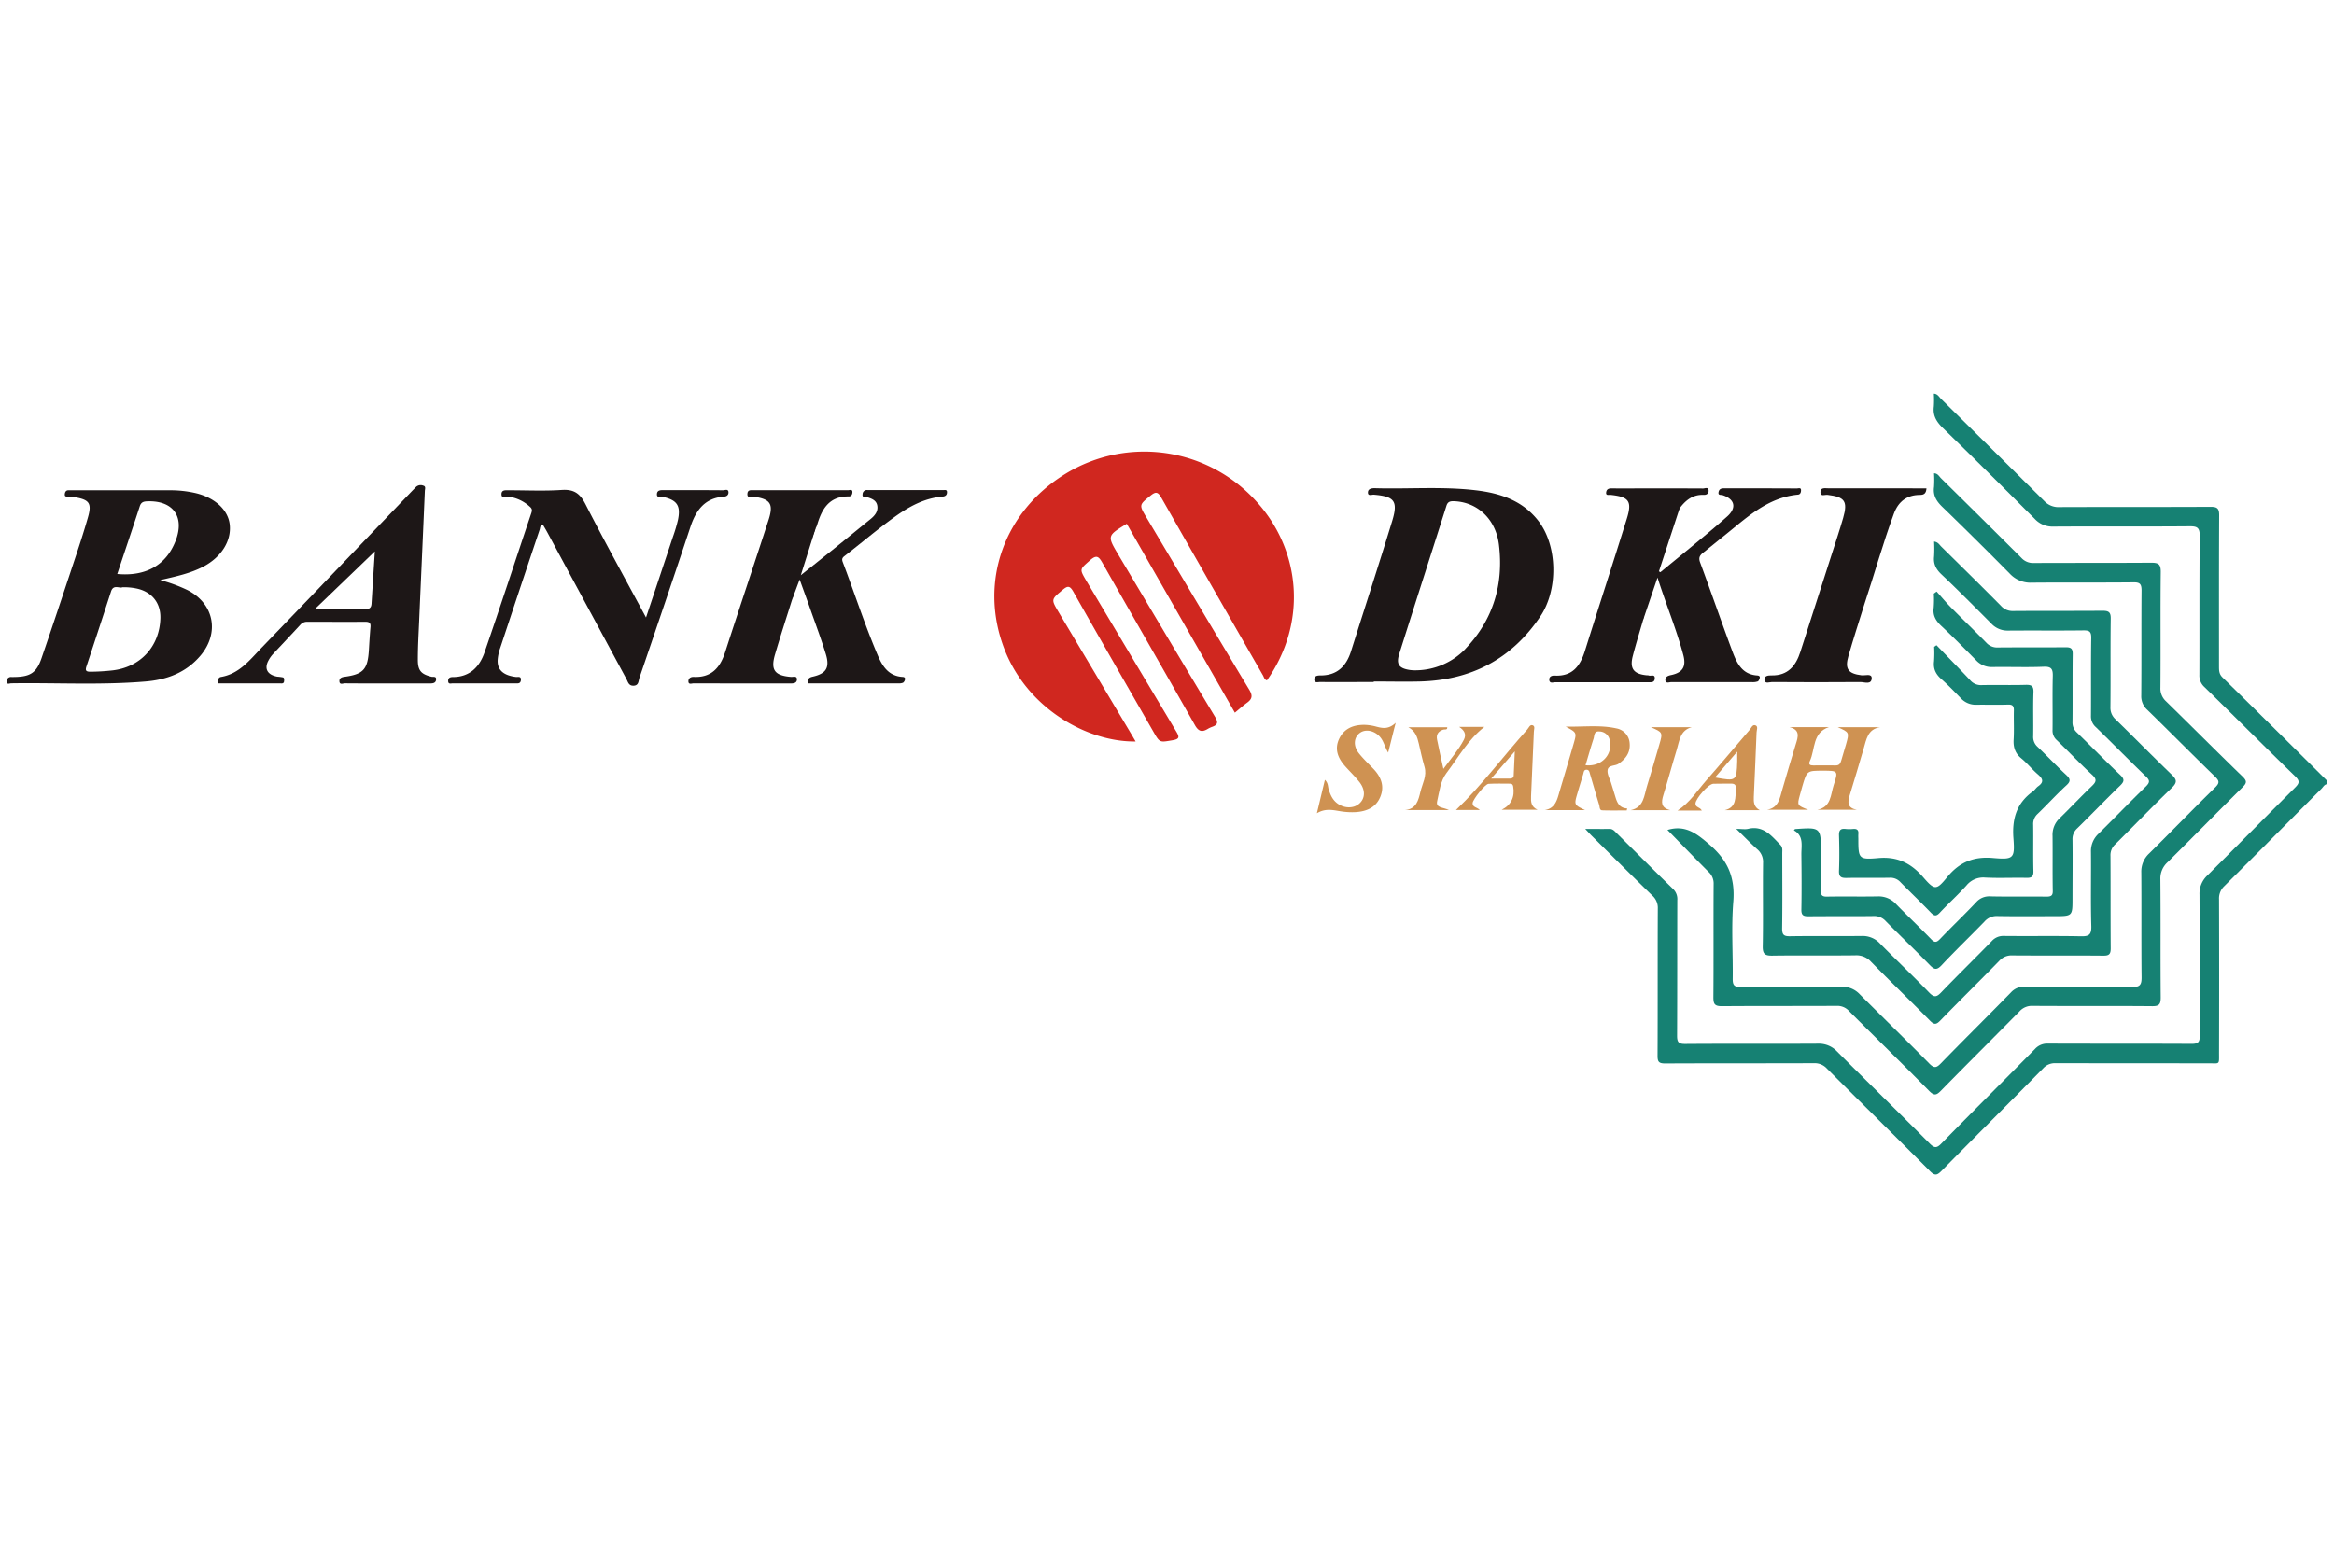<svg id="Layer_1" data-name="Layer 1" xmlns="http://www.w3.org/2000/svg" viewBox="0 0 1106.13 743.43"><defs><style>.cls-1{fill:#168173;}.cls-2{fill:#d0271f;}.cls-3{fill:#1d1717;}.cls-4{fill:#cf9252;}</style></defs><title>bank-dki-syariah</title><path class="cls-1" d="M1102.94,371.73c-1.35.08-1.88,1.29-2.67,2.08-15.4,15.43-30.73,30.93-46.17,46.31a7.93,7.93,0,0,0-2.45,6.2q.11,36.42,0,72.84c0,5.83.47,4.89-5.08,4.9q-36.22,0-72.45-.05a7.41,7.41,0,0,0-5.79,2.42c-16,16.26-32.22,32.4-48.24,48.68-2.09,2.12-3.2,2.32-5.42.08-16.21-16.28-32.6-32.38-48.85-48.62a7.88,7.88,0,0,0-6.14-2.56c-23.5.1-47,0-70.49.13-3,0-3.66-.77-3.64-3.67.12-23.24,0-46.48.12-69.71a7.74,7.74,0,0,0-2.53-6.14c-9.64-9.37-19.16-18.87-28.71-28.33-.9-.89-1.74-1.83-3.16-3.34,4.3,0,7.88.06,11.46,0,1.56-.05,2.35.95,3.26,1.84,9,8.92,17.93,17.88,27,26.72a6.56,6.56,0,0,1,1.92,5.23c-.05,21.41,0,42.82-.1,64.23,0,3,.64,3.94,3.81,3.92,21-.16,42,0,63.05-.13a11.84,11.84,0,0,1,9,3.75c14.59,14.58,29.33,29,43.89,43.61,2.13,2.13,3.27,2.27,5.47,0,14.7-15,29.6-29.84,44.35-44.81a7.77,7.77,0,0,1,6.11-2.59c22.71.1,45.43,0,68.14.13,3.07,0,3.91-.78,3.89-3.87-.14-22.33,0-44.65-.13-67a11.71,11.71,0,0,1,3.76-9c13.87-13.81,27.6-27.78,41.49-41.58,2.06-2.05,2.41-3.13.09-5.38-14.41-14-28.6-28.25-43-42.33a7.31,7.31,0,0,1-2.39-5.8c.09-21.93-.06-43.86.16-65.79,0-3.94-1.15-4.64-4.79-4.61-21.54.18-43.08,0-64.62.14a11.39,11.39,0,0,1-8.69-3.54c-14.48-14.5-29-29-43.69-43.26-3.07-3-4.77-5.91-4.22-10.17a48.49,48.49,0,0,0,0-6.05c1.74.06,2.43,1.48,3.35,2.4q24.54,24.21,49,48.52a9.13,9.13,0,0,0,7.21,2.86c23.88-.09,47.77,0,71.66-.12,3.06,0,4,.76,4,3.9-.13,23.89-.07,47.78-.08,71.66,0,2,0,3.7,1.68,5.32q24.87,24.4,49.57,49Z"/><path class="cls-2" d="M534,248.3c-9.32,5.69-9.31,5.68-4,14.67,15.26,25.62,30.45,51.28,45.83,76.83,1.59,2.64,1.33,3.82-1.4,4.78a11.92,11.92,0,0,0-2.1,1c-2.74,1.64-4.35,1.15-6.06-1.88-14.48-25.62-29.21-51.09-43.71-76.69-1.8-3.18-2.84-4.21-6.05-1.35-4.82,4.3-5,4-1.77,9.53q21.29,35.74,42.63,71.46c1.64,2.72,1.75,3.71-1.83,4.3-5.93,1-5.89,1.21-8.88-4-12.69-22.14-25.44-44.24-38-66.45-1.68-3-2.77-2.79-5.06-.87-5.43,4.54-5.51,4.46-2,10.39l34.59,58.06c.66,1.1,1.29,2.21,2,3.42-22.77.36-51.74-15.66-62.51-44.66-11.65-31.32.2-64.4,29.31-82.26a71.55,71.55,0,0,1,90.52,13.22c20.88,23,24.25,57.12,4.93,84.73-1.3-.34-1.43-1.65-2-2.55q-24.12-42-48.09-84.09c-1.61-2.83-2.69-2.85-5-1-5.53,4.48-5.62,4.38-1.93,10.57,16.19,27.19,32.32,54.41,48.64,81.52,1.64,2.73,1.45,4.31-.95,6.08-2,1.45-3.78,3.07-5.88,4.79Z"/><path class="cls-1" d="M790.24,393.44c8.59-2.59,14,1.8,20.22,7.2,8.55,7.46,11.87,15.52,11,26.75-1,12.19-.12,24.52-.29,36.79,0,3,.9,3.71,3.78,3.69,15.92-.13,31.85,0,47.77-.11a11.27,11.27,0,0,1,8.67,3.6c11,11,22.12,21.82,33,32.88,2.23,2.26,3.35,2,5.4-.11,11-11.31,22.25-22.42,33.29-33.72a8.16,8.16,0,0,1,6.5-2.66c17,.11,33.94-.07,50.91.15,3.74.05,4.48-1.15,4.45-4.61-.17-16.58,0-33.16-.13-49.73a11.71,11.71,0,0,1,3.76-9c10.48-10.37,20.76-21,31.28-31.3,2.16-2.12,1.92-3.13-.1-5.1-10.77-10.47-21.33-21.14-32.07-31.63a8.59,8.59,0,0,1-2.89-6.81c.14-16.57,0-33.15.14-49.73,0-3-.66-4-3.83-3.93-16.06.17-32.12,0-48.17.15A13.33,13.33,0,0,1,952.53,272q-15.79-16-32-31.69c-2.86-2.76-4.5-5.48-3.95-9.5a49.1,49.1,0,0,0,0-6.44c1.74,0,2.42,1.47,3.34,2.38q19.11,18.82,38.11,37.77a7.44,7.44,0,0,0,5.82,2.37c18.54-.09,37.08,0,55.61-.13,3.43,0,4.61.65,4.57,4.39-.22,18.27,0,36.55-.16,54.82a8.21,8.21,0,0,0,2.66,6.5c12.14,11.85,24.1,23.89,36.29,35.69,2.2,2.13,1.92,3.11-.08,5.09-11.88,11.75-23.55,23.7-35.43,35.45a10.35,10.35,0,0,0-3.46,8.15c.17,18.66,0,37.33.16,56,0,3.18-.69,4.16-4,4.13-18.92-.17-37.85,0-56.78-.14a7.77,7.77,0,0,0-6.13,2.59c-12.36,12.56-24.87,25-37.19,37.57-2.16,2.21-3.25,2.58-5.65.15-12.55-12.75-25.35-25.24-38-37.9a7.42,7.42,0,0,0-5.81-2.41c-18.15.1-36.29,0-54.44.14-3.36,0-4-1-4-4.16.15-17.88,0-35.77.12-53.65a7.38,7.38,0,0,0-2.38-5.82C803.16,406.76,796.68,400,790.24,393.44Z"/><path class="cls-1" d="M822.85,392.94c2.67,0,4.16.29,5.5,0,7.32-1.8,11.15,3.24,15.4,7.59,1.2,1.23.9,2.65.9,4,0,11.88.12,23.75-.06,35.63,0,2.95.77,3.72,3.71,3.67,11.35-.18,22.7,0,34.06-.12a11.18,11.18,0,0,1,8.65,3.62c7.7,7.8,15.67,15.33,23.28,23.22,2.38,2.46,3.55,2.12,5.72-.14,7.86-8.19,16-16.12,23.91-24.26a7.25,7.25,0,0,1,5.79-2.45c12.13.13,24.27-.09,36.41.15,3.73.07,5.09-.57,5-4.75-.35-11.74-.05-23.49-.17-35.24a11.21,11.21,0,0,1,3.62-8.66c7.53-7.42,14.85-15.05,22.45-22.4,2-2,1.81-2.95-.09-4.78-8-7.71-15.75-15.63-23.71-23.36a6.81,6.81,0,0,1-2.27-5.44c.1-12.27-.07-24.54.13-36.8.05-3-.89-3.62-3.72-3.58-11.87.15-23.75,0-35.63.1a10.47,10.47,0,0,1-8-3.32c-7.82-7.87-15.63-15.75-23.68-23.38-2.6-2.47-3.85-5-3.44-8.51a61.94,61.94,0,0,0,0-7c1.88.22,2.5,1.5,3.37,2.36,9.48,9.34,19,18.69,28.33,28.13a7.34,7.34,0,0,0,5.79,2.43c14.1-.11,28.19,0,42.29-.12,3,0,4,.66,3.93,3.84-.18,14,0,27.93-.14,41.89a7.25,7.25,0,0,0,2.46,5.77c8.87,8.66,17.56,17.51,26.49,26.11,2.42,2.34,2.89,3.67.17,6.3-9.11,8.78-17.87,17.93-26.87,26.83a6.92,6.92,0,0,0-2.23,5.47c.09,14.61,0,29.23.11,43.85,0,2.8-.83,3.47-3.53,3.45-14.35-.13-28.71,0-43.06-.11a7.72,7.72,0,0,0-6.16,2.5c-9.29,9.53-18.78,18.87-28.06,28.41-1.88,1.93-2.86,2-4.81.05-9.24-9.4-18.73-18.55-28-28a9.37,9.37,0,0,0-7.53-3c-13.05.16-26.1-.05-39.15.14-3.46.06-4.68-.67-4.61-4.43.25-13.17,0-26.36.15-39.54a7.78,7.78,0,0,0-2.75-6.46C829.69,399.81,826.72,396.72,822.85,392.94Z"/><path class="cls-1" d="M917.81,280.43c2.23,2.48,4.36,5.06,6.69,7.43,5.6,5.66,11.35,11.17,16.9,16.87a6.88,6.88,0,0,0,5.49,2.21c10.71-.1,21.41,0,32.11-.1,2.53,0,3.34.66,3.3,3.27-.14,10.7,0,21.4-.1,32.1a6.41,6.41,0,0,0,2.16,5.12c6.84,6.63,13.48,13.46,20.41,20,2.21,2.08,2,3.17-.06,5.16-6.85,6.62-13.44,13.51-20.25,20.17a6.87,6.87,0,0,0-2.26,5.46c.11,9.26,0,18.53,0,27.8,0,8.4,0,8.4-8.6,8.4-9,0-18,.1-27-.06a7.58,7.58,0,0,0-6.11,2.61c-6.71,6.95-13.7,13.62-20.29,20.67-2.36,2.52-3.53,2.12-5.69-.11-6.81-7-13.92-13.77-20.79-20.73a7.29,7.29,0,0,0-5.8-2.44c-10.3.14-20.62,0-30.92.12-2.54,0-3.34-.65-3.29-3.25.16-8.74.1-17.48,0-26.23,0-4.15,1.16-8.67-3.56-11.28.42-.44.49-.59.57-.6,12.26-.85,12.26-.85,12.26,11.42,0,5.87.12,11.75-.06,17.61-.08,2.48.73,3.07,3.1,3,7.95-.14,15.92.05,23.88-.1a11.09,11.09,0,0,1,8.66,3.62c5.46,5.61,11.17,11,16.6,16.62,1.73,1.8,2.65,1.63,4.29-.08,5.59-5.83,11.45-11.43,17-17.29a8.24,8.24,0,0,1,6.77-2.89c8.87.2,17.75,0,26.62.13,2.41,0,3.09-.61,3-3-.15-8.61,0-17.23-.1-25.84a10.71,10.71,0,0,1,3.4-8.36c5.13-5,10.05-10.25,15.24-15.21,2.06-2,2.51-3.14.12-5.35-5.75-5.3-11.13-11-16.76-16.44a5.94,5.94,0,0,1-2-4.78c.1-8.48-.11-17,.11-25.45.09-3.37-.55-4.72-4.34-4.56-8.08.34-16.18,0-24.27.14a10,10,0,0,1-7.67-3.14c-5.41-5.48-10.81-11-16.43-16.23-2.67-2.49-4.25-5-3.72-8.79a49,49,0,0,0,.06-6.64Z"/><path class="cls-3" d="M306.16,292.74c4.41-13.22,8.61-25.77,12.78-38.34a72.46,72.46,0,0,0,2.34-7.83c1.45-6.91-.41-9.55-7.29-11.06-.92-.2-2.73.66-2.66-1.24s1.63-1.94,3.18-1.94c9.4,0,18.79,0,28.19.07.86,0,2.37-.74,2.53.81.12,1.16-.57,2.12-2.13,2.22-9,.62-13.26,6.37-15.89,14.32-7.93,23.93-16.07,47.79-24.2,71.65-.48,1.4-.23,3.58-2.76,3.67-2.33.08-2.63-1.8-3.39-3.21q-18.72-34.69-37.42-69.41c-.66-1.23-1.39-2.42-2.05-3.55-1.58.13-1.36,1.37-1.6,2.09q-9.43,28.1-18.74,56.22a21.54,21.54,0,0,0-1.2,5.7c-.21,4.67,2.72,7.26,8.64,8,1,.13,2.6-.53,2.37,1.55-.19,1.74-1.49,1.5-2.63,1.5-9.92,0-19.84,0-29.75,0-.77,0-2,.51-2.08-1s.76-2,2.2-2c8,0,12.62-4.79,15-11.59,7.59-22,14.79-44.11,22.21-66.15.44-1.31.41-2.07-.69-3a18.28,18.28,0,0,0-10.45-4.8c-1-.09-3,1.06-3-1.14s2.06-1.86,3.56-1.87c8.35,0,16.73.41,25-.15,5.75-.38,8.62,1.62,11.23,6.73C286.55,256.78,296.26,274.31,306.16,292.74Z"/><path class="cls-1" d="M917.75,305.87c5.34,5.53,10.73,11,16,16.62a6.65,6.65,0,0,0,5.46,2.29c6.91-.14,13.84.08,20.75-.12,2.81-.08,3.84.51,3.73,3.58-.26,6.91,0,13.83-.13,20.75a6.3,6.3,0,0,0,2.14,5.11c4.54,4.32,8.83,8.9,13.41,13.17,2,1.86,2.46,3,.16,5.06-4.71,4.32-9,9.06-13.62,13.51a6.42,6.42,0,0,0-2.09,5.15c.11,7.31-.08,14.62.11,21.93.08,2.7-.87,3.28-3.34,3.23-6.53-.14-13.07.2-19.58-.14a10.22,10.22,0,0,0-8.81,3.76c-4,4.44-8.5,8.48-12.59,12.87-1.7,1.83-2.64,1.67-4.28,0-4.7-4.9-9.64-9.56-14.38-14.42a6.43,6.43,0,0,0-5.15-2.12c-6.78.12-13.57-.05-20.36.09-2.57.06-3.75-.47-3.64-3.39.22-5.6.18-11.23,0-16.83-.07-2.47.8-3.29,3.15-3a17.25,17.25,0,0,0,3.52,0c1.82-.17,2.7.49,2.49,2.4a18.31,18.31,0,0,0,0,2c0,9.59.08,10.24,9.41,9.41,9.15-.82,15.58,2.41,21.39,9.13,5.31,6.13,6.18,6.2,11.22,0,5.87-7.22,12.63-10,21.91-9.16,9.68.84,10.3.15,9.57-9.44-.7-9.25,1.57-16.61,9.19-22.11.94-.67,1.57-1.78,2.52-2.45,2.86-2,2.24-3.63-.13-5.65-2.78-2.37-5.06-5.32-7.88-7.62s-3.82-5.2-3.6-8.86c.27-4.55,0-9.13.11-13.7.06-2.18-.56-3-2.84-2.9-5,.15-9.92,0-14.88.06a9.51,9.51,0,0,1-7.33-3c-3-3.08-6-6.25-9.21-9.06-2.69-2.33-4-4.87-3.57-8.47a55.21,55.21,0,0,0,.06-6.93Z"/><path class="cls-3" d="M375.38,284.28c-2.71,8.67-5.54,17.31-8.09,26-2.17,7.37-.12,10,7.62,10.62,1,.07,2.75-.63,2.78,1.1,0,1.89-1.62,2-3.16,2-15.27,0-30.53,0-45.8-.05-.86,0-2.42.73-2.48-.87-.05-1.41.9-2.25,2.57-2.18,8.26.36,12.44-4.29,14.82-11.67,6.75-20.9,13.77-41.72,20.55-62.61,2.55-7.83.94-10.07-7.24-11.2-1-.13-2.93,1-2.73-1.43.16-1.91,1.72-1.61,3-1.61q22.31,0,44.63,0c.75,0,2.11-.6,2.12.83,0,.91-.32,2.15-1.77,2.13-9.3-.15-12.79,6.07-15,13.67a13.37,13.37,0,0,1-.63,1.4C382.46,261.59,378.72,272.87,375.38,284.28Z"/><path class="cls-3" d="M913,231.51c-.18,2.42-1.15,3.1-3.09,3.11-6.17,0-10.24,3.12-12.37,8.9-5.21,14.15-9.24,28.67-14,43C881,294.63,878.36,302.81,876,311c-1.8,6.16-.09,8.35,6.24,9.13,1.69.2,4.85-1,4.8,1.37-.08,3.26-3.47,1.81-5.39,1.83-14,.12-27.91.09-41.87,0-1.22,0-3.34,1-3.57-1s1.8-2.18,3.4-2.15c7.69.13,11.48-4.51,13.61-11.13q7.49-23.18,14.9-46.37c1.82-5.69,3.73-11.36,5.38-17.1,2.29-8,.81-10-7.44-11-1.15-.15-3.34,1-3.32-1.29s2.11-1.81,3.63-1.81Z"/><path class="cls-3" d="M778.77,293.69c-1.66,5.72-3.44,11.42-4.94,17.19-1.6,6.12.39,8.69,6.76,9.26a2.5,2.5,0,0,1,.78.07c1,.43,3-.8,2.86,1.44-.11,2.07-1.85,1.77-3.26,1.77H765.71c-9.52,0-19,0-28.56,0-1,0-2.67.73-2.9-.94s1.06-2.29,2.56-2.21c8.3.45,12.05-4.48,14.29-11.63,6.56-20.94,13.37-41.81,19.89-62.76,2.59-8.34,1-10.36-7.71-11.28-.85-.09-2.34.52-2.08-1.27.19-1.34,1.08-1.83,2.5-1.81,5.74.07,11.48,0,17.21,0,8.74,0,17.48,0,26.22.05.89,0,2.63-.91,2.62,1.11,0,1.34-1,2-2.39,1.92-5.09-.21-8.53,2.55-11.36,6.39-3.07,5.62-4.57,11.84-6.42,17.87-3,9.9-6.08,19.79-9.43,29.59A28.57,28.57,0,0,0,778.77,293.69Z"/><path class="cls-3" d="M375.38,284.28a12.32,12.32,0,0,1,.2-3.06q4.89-14.91,9.94-29.75c.14-.42.66-.7,1-1.05-2.2,7-4.41,14.09-7,22.27,5.92-4.73,11-8.77,16.08-12.85,5.69-4.58,11.32-9.21,17-13.8,2-1.63,3.61-3.6,3.16-6.3s-2.85-3.44-5.15-4.16c-.65-.21-2.09.42-1.82-1.26a2,2,0,0,1,2.31-2c12,0,24,0,36,0,.68,0,1.71-.31,1.7,1,0,1.44-.83,2-2.24,2.11-8.62.73-15.93,4.83-22.69,9.7-8.13,5.86-15.78,12.38-23.71,18.51-1.22.94-1.19,1.71-.73,2.92,5.58,14.7,10.41,29.69,16.58,44.17,2.23,5.23,5.18,9.72,11.63,10.17.7,0,1.4.26,1.26,1.09a2.46,2.46,0,0,1-.91,1.64,5,5,0,0,1-2.28.32H383.1c-.4-1.88,0-2.72,2.06-3.17,6.45-1.46,8.18-4.34,6.18-10.8-2.22-7.19-4.87-14.26-7.37-21.37-1.58-4.51-3.24-9-5-13.9Z"/><path class="cls-3" d="M778.77,293.69a9,9,0,0,1,.55-4.19c4.81-14.91,9.54-29.84,14.39-44.73.44-1.37.38-3.23,2.29-3.79q-4.9,14.94-9.79,29.87l.68.41c6.29-5.16,12.62-10.3,18.88-15.51,4.31-3.58,8.6-7.19,12.78-10.91,4.58-4.09,3.66-8.19-2.12-10.1-.81-.27-2.35.26-1.95-1.54.31-1.39,1.25-1.72,2.6-1.71,11.49,0,23,0,34.46.06.74,0,2.1-.58,2,.94,0,.79-.28,1.92-1.46,2-14.63,1.38-24.54,11.18-35.19,19.67-3.26,2.6-6.47,5.27-9.74,7.86-1.56,1.24-2.26,2.36-1.42,4.61,5.2,14,10.07,28.14,15.29,42.14,2.07,5.55,4.62,11,11.82,11.44.68.05,1.37.35,1.14,1.2-.15.6-.47,1.42-.93,1.62a6.94,6.94,0,0,1-2.66.35c-12.8,0-25.59,0-38.38,0-1,0-2.67.79-2.77-1-.08-1.36,1-2,2.57-2.33,5.63-1.15,7.43-4,5.94-9.56-3.25-12.17-8.11-23.79-12.22-36.69Z"/><path class="cls-4" d="M870.94,344.73H891c-5.93.93-6.5,5.89-7.81,10.27-2.2,7.36-4.3,14.74-6.6,22.07-1.07,3.43-1,6,3.38,6.8H861.27c6.57-1.23,6.26-7.11,7.74-11.66,2.22-6.82,2.09-6.86-5.11-6.86-7.56,0-7.57,0-9.71,7.3-.45,1.5-.85,3-1.26,4.51-1.25,4.58-1.2,4.68,4,6.71H837.47c5.45-.9,6-5.52,7.22-9.66,2.1-7.12,4.15-14.25,6.35-21.34,1.11-3.54,2.26-6.89-3-8.18h18.76c-7.94,2.6-6.46,10.52-9.08,16.12-.75,1.63.12,2.06,1.61,2.05,3.52,0,7-.08,10.56,0,1.69.05,2.29-.85,2.68-2.22.75-2.62,1.57-5.24,2.32-7.86C876.45,347.21,876.42,347.15,870.94,344.73Z"/><path class="cls-4" d="M657.88,356.76c-1.59-2.56-2-5.15-3.69-7.21-2.6-3.17-6.93-4.15-9.7-2.12-2.93,2.13-3.26,6.21-.46,9.71,2.11,2.64,4.61,5,6.94,7.42,3.57,3.79,5.27,8.12,3.19,13.19s-6.47,6.88-11.56,7.24a33.32,33.32,0,0,1-6.23-.24c-3.91-.49-7.8-1.91-12.27.78,1.35-5.63,2.5-10.46,3.8-15.85,1.58,1.52,1.35,3.06,1.72,4.29.76,2.54,1.72,4.9,3.85,6.64,3.3,2.68,8,2.83,10.78.3s2.91-6.44,0-10.18c-2.09-2.65-4.55-5-6.8-7.54-3.35-3.76-5.11-8-2.83-12.88,2.39-5.08,6.94-6.79,12.26-6.69a23.48,23.48,0,0,1,5.38.85c2.93.76,5.78,1.39,9.2-1.83C660,348.16,659,352.46,657.88,356.76Z"/><path class="cls-4" d="M691.53,344.59h11.94c-7.83,6.14-12.36,14.5-18,21.94-2.86,3.79-3.3,8.73-4.36,13.26-.78,3.33,2.84,2.83,5.6,4.23H665.86c5.42-.47,6.34-4.67,7.34-8.77.93-3.85,3.15-7.45,1.91-11.72-1.06-3.62-1.86-7.32-2.7-11-.71-3.1-1.63-6-4.94-7.76h18.42c.1,1.43-1.19.88-1.9,1.11-2.36.76-3.43,2.33-2.93,4.76.87,4.33,1.84,8.65,3,13.86,3.62-4.95,7.18-9,9.7-13.82C695.07,348.12,694,346.21,691.53,344.59Z"/><path class="cls-4" d="M791.64,384.08H772.78c6.38-1.32,6.37-7,7.82-11.56,2-6.45,3.88-13,5.77-19.47,1.71-5.84,1.69-5.84-4-8.33H801.8c-5.59,1.44-5.87,6.48-7.17,10.73-2.18,7.09-4.09,14.27-6.29,21.35C787.24,380.31,787.08,383,791.64,384.08Z"/><path class="cls-3" d="M108.85,248.51c-.85-7-7.26-12.79-16.62-14.86a53.47,53.47,0,0,0-11.64-1.24l-45.8,0c-.79,0-1.57,0-2.35,0-1.12,0-1.59.74-1.71,1.76-.18,1.58,1,1.13,1.83,1.24s1.82.12,2.72.27c7.08,1.18,8.34,2.86,6.38,9.68-2.14,7.49-4.61,14.9-7.07,22.29-4.91,14.8-9.83,29.59-14.89,44.33-2.34,6.85-5.22,8.76-12.44,8.95-.65,0-1.3.05-1.95,0a2,2,0,0,0-2.12,2.25c.06,1.48,1.4.76,2.12.75,21.26-.32,42.54.93,63.77-.87,10.07-.85,19-4.18,25.79-12.1,9.36-10.89,6.63-24.92-6.2-31.31A71.21,71.21,0,0,0,75.91,275c7.44-1.73,14.32-3.15,20.62-6.48C105,264,109.8,256.28,108.85,248.51ZM76,293.2c-.44,13.46-9.64,23.22-23,24.64a98.52,98.52,0,0,1-10.15.59c-2,0-2.54-.51-1.9-2.46q5.9-17.76,11.67-35.57c1.13-3.53,3.95-1.35,5.36-2a28,28,0,0,1,7.15.68C72.09,280.7,76.26,286,76,293.2Zm7.13-36.6c-4.46,11.29-14,16.75-27.56,15.5,3.64-10.91,7.2-21.47,10.66-32.06.58-1.8,1.57-2.31,3.4-2.38C82.06,237.12,87.72,245,83.15,256.6Z"/><path class="cls-3" d="M728.89,246.71c-7.51-9.51-18-12.92-29.39-14.28-16-1.91-32.08-.52-48.11-1-1.7,0-3.1.45-3.09,2.08,0,1.79,1.82.93,2.8,1,9.73.82,11.57,3,8.69,12.47-6.3,20.62-13,41.12-19.49,61.69-2.29,7.25-6.7,11.6-14.67,11.53-1.41,0-2.84.29-2.76,2s1.75,1.11,2.72,1.12c8.49.06,17,0,25.45,0v-.25c7.31,0,14.62.17,21.92,0,24.17-.65,43.31-10.49,57-30.81C738.5,279.66,738.26,258.57,728.89,246.71Zm-34.48,61a32.91,32.91,0,0,1-23.72,10.05,18.68,18.68,0,0,1-2.43-.14c-5.25-.77-6.7-2.69-5.11-7.7,7.39-23.42,14.93-46.79,22.37-70.19.59-1.86,1.7-2.18,3.5-2.13,11,.34,19.86,8.36,21.36,20.62C712.67,277,707.7,293.79,694.41,307.67Z"/><path class="cls-3" d="M204.48,320.82c-5-1.25-6.5-3-6.46-8.23,0-6.26.38-12.52.65-18.77.88-20.32,1.81-40.64,2.67-61,0-.91.67-2.27-.81-2.62a3.23,3.23,0,0,0-3.31.58c-.82.84-1.65,1.67-2.46,2.51-23.65,24.67-47.23,49.4-71,74-5.44,5.63-10.43,12.15-19,13.62-1.59.27-1.33,1.67-1.56,3.05,9.84,0,19.61,0,29.37,0,.84,0,2,.3,2.07-1.1.05-.64.15-1.49-.53-1.73a19.72,19.72,0,0,0-2.7-.35c-4.72-.88-6.31-3.83-4.14-7.73a14.35,14.35,0,0,1,2-2.86c4.34-4.68,8.75-9.29,13.07-14a4.22,4.22,0,0,1,3.43-1.43c9.13,0,18.26.06,27.39,0,1.85,0,2.59.54,2.42,2.44-.32,3.64-.54,7.28-.76,10.93-.56,9.2-2.58,11.49-11.6,12.72-1.4.19-2.39.67-2.37,2,0,2,1.74,1.08,2.65,1.09,8.61.08,17.21.05,25.82.05,4.83,0,9.66,0,14.48,0,1.45,0,2.75-.2,2.89-1.86S205.34,321,204.48,320.82Zm-28.4-34.72c-.11,1.88-.83,2.68-2.91,2.65-7.54-.13-15.09-.06-23.89-.06l28.37-27.3C177.15,269.29,176.6,277.7,176.08,286.1Z"/><path class="cls-4" d="M765.61,377.92c-.68-2.24-1.38-4.48-2.07-6.72-.61-2-1.84-4-1.68-5.95.21-2.68,3.43-2,5.14-3.14,3.5-2.38,5.71-5.38,5.33-9.73a7.62,7.62,0,0,0-6.33-7.09c-7.63-1.7-15.36-.68-24-.83,5.26,2.81,5.29,2.82,3.8,8q-3.27,11.25-6.62,22.48c-1.17,3.92-1.89,8.22-7.1,9.11h19.12c-5.23-2.5-5.25-2.5-3.61-8.08.88-3,1.82-6,2.73-9,.26-.84.25-2,1.43-2.06,1.44-.1,1.54,1.19,1.82,2.14,1.46,4.86,2.82,9.75,4.33,14.59.28.89.07,2.46,1.43,2.5,3.86.14,7.73.05,11.6.05.07-.31.15-.62.23-.94C767.56,383.08,766.44,380.65,765.61,377.92Zm-14.2-15.16c1.26-4.22,2.44-8.42,3.8-12.57.46-1.41.14-3.68,2.74-3.44a5.06,5.06,0,0,1,4.94,4.17C764.44,357.77,758.85,363.63,751.41,362.76Z"/><path class="cls-4" d="M711.69,383.87h17c-3.11-1.36-3.21-3.84-3.09-6.44.46-10.17.93-20.33,1.33-30.5,0-1.06.74-2.65-.57-3.11s-1.83,1.18-2.56,2C712.4,358.54,702.25,372.34,690,384h11.34c-1.42-1.41-3.62-1.27-3.42-3.37.17-1.69,5.85-8.95,7.54-9.05,3.39-.19,6.79-.09,10.18-.08.85,0,1.32.31,1.5,1.34C718,377.77,716.19,381.65,711.69,383.87Zm3.72-14.77h-8.7l11.19-12.92c-.19,4.47-.32,8-.52,11.49C717.31,368.86,716.39,369.09,715.41,369.1Z"/><path class="cls-4" d="M817.46,384.07H834c-2.83-1.47-2.94-3.83-2.83-6.29.44-10.15.92-20.3,1.3-30.46,0-1.18.91-2.95-.53-3.48s-2,1.32-2.84,2.25c-6.8,7.89-13.47,15.92-20.35,23.74-4.32,4.9-7.83,10.62-13.73,14.43h11.51c-.87-1.79-3.07-1.35-3-3.35.06-2.32,6.1-9.28,8.48-9.37,2.74-.1,5.48,0,8.21-.05,1.83-.07,2.58.52,2.45,2.45C822.36,378.08,823.1,382.67,817.46,384.07Zm-4.68-15.51,10.53-12.24c0,2.26,0,3.43,0,4.6C823,370.35,822.94,370.4,812.78,368.56Z"/></svg>